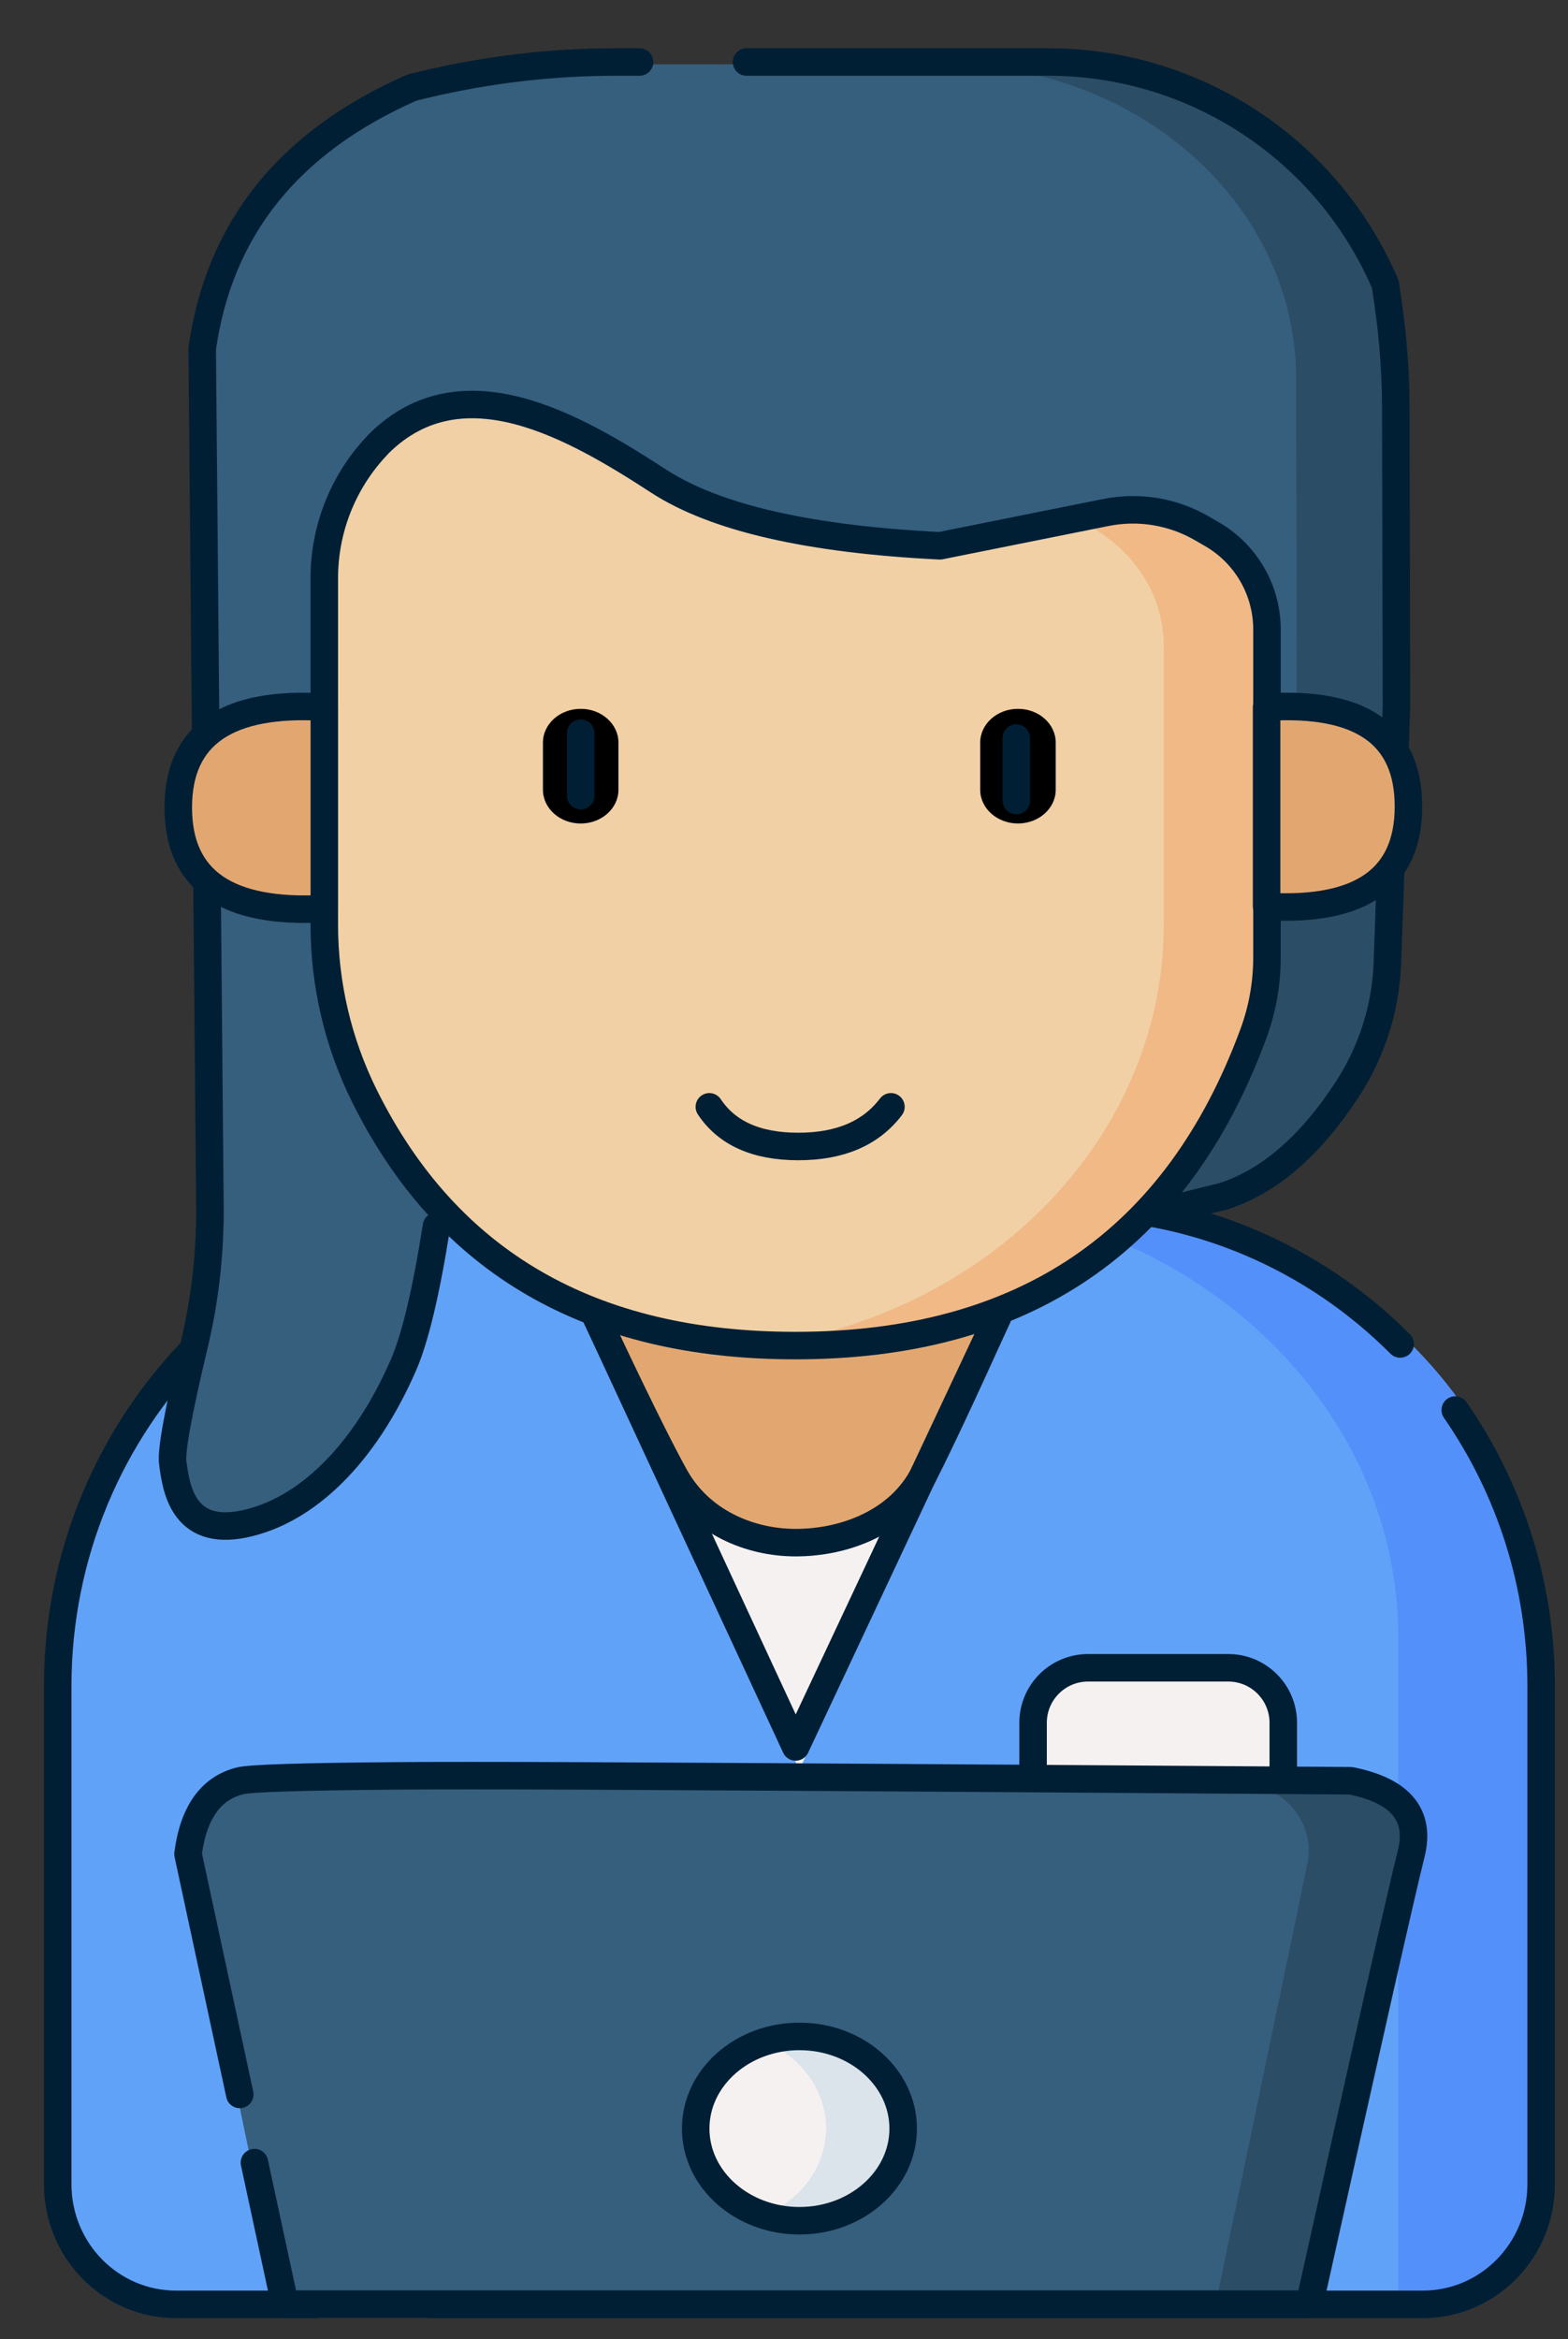 <?xml version="1.0" encoding="UTF-8"?>
<svg width="57px" height="85px" viewBox="0 0 57 85" version="1.1" xmlns="http://www.w3.org/2000/svg" xmlns:xlink="http://www.w3.org/1999/xlink">
    <rect x="0" y="0" width="57" height="85" fill="#333333" stroke="none"/>
    <title>bu</title>
    <g id="Assets" stroke="none" stroke-width="1" fill="none" fill-rule="evenodd">
        <g id="onboarding-flow-copy-2" transform="translate(-388, -701)">
            <g id="bu" transform="translate(389.755, 702.98)">
                <path d="M51.824,81.476 L2.404,81.476 C1.662,81.476 0.493,79.885 0.493,79.222 L0.493,57.521 C0.493,48.727 8.462,41.597 18.291,41.597 L36.314,41.597 C46.143,41.597 54.111,48.727 54.111,57.521 L54.111,79.222 C53.51,79.819 52.566,81.476 51.824,81.476 Z" id="Path" fill="#61A2F9" fill-rule="nonzero"></path>
                <path d="M36.314,41.597 L31.275,41.597 C41.105,41.597 49.073,48.727 49.073,57.522 L49.073,81.75 L51.824,81.476 C53.517,80.282 53.517,79.949 54.111,79.222 L54.111,57.521 C54.111,48.727 46.143,41.597 36.314,41.597 Z" id="Path" fill="#5490F9" fill-rule="nonzero"></path>
                <path d="M9.745,81.76 L4.645,81.76 C2.269,81.76 0.343,79.805 0.343,77.393 L0.343,59.298 C0.343,49.649 8.047,41.828 17.55,41.828 L37.062,41.828 C41.771,41.828 46.037,43.748 49.144,46.859 M51.147,49.26 C53.114,52.1 54.269,55.562 54.269,59.298 L54.269,77.393 C54.269,79.805 52.343,81.76 49.967,81.76 L13.868,81.76" id="Shape" stroke="#001F35" stroke-linecap="round" stroke-linejoin="round"></path>
                <path d="M5.594,27.898 L45.846,23.779 L49.009,24.548 L49.009,11.776 C49.009,5.47 43.296,0.358 36.249,0.358 L18.355,0.358 C11.308,0.358 5.594,5.47 5.594,11.776 L5.594,27.898 Z" id="Path" fill="#365E7D" fill-rule="nonzero"></path>
                <path d="M36.249,0.358 L32.602,0.358 C39.65,0.358 45.363,5.47 45.363,11.776 C45.392,21.154 45.392,27.53 45.363,30.903 C45.361,31.126 45.117,31.179 44.63,31.06 C44.405,33.489 44.291,34.831 44.288,35.088 C44.288,35.12 41.077,40.141 41.138,41.5 C41.158,41.949 42.566,41.343 45.363,39.683 L48.606,35.088 L49.009,11.776 C49.009,5.47 43.296,0.358 36.249,0.358 Z" id="Path" fill="#2B4D66" fill-rule="nonzero"></path>
                <polygon id="Path" fill="#F6F1F1" fill-rule="nonzero" points="27.302 62.343 36.489 41.941 18.115 41.941"></polygon>
                <path d="M18.115,41.941 L22.19,50.991 C24.044,55.109 30.56,55.109 32.414,50.991 L36.489,41.941" id="Path" fill="#E2A770" fill-rule="nonzero"></path>
                <path d="M27.302,47.108 C17.733,47.108 9.975,40.167 9.975,31.604 L9.975,18.179 C9.975,17.072 10.309,16.047 10.888,15.17 C12.691,12.437 16.812,11.822 19.629,13.75 C24.8,17.288 30.448,18.428 36.698,16.558 C40.439,15.439 44.447,17.731 44.624,21.257 C44.628,21.346 44.631,21.435 44.631,21.525 L44.631,31.604 C44.631,40.167 36.872,47.108 27.302,47.108 Z" id="Path" fill="#F1D0A5" fill-rule="nonzero"></path>
                <path d="M44.624,21.257 C44.447,17.731 40.439,15.439 36.698,16.558 C36.666,16.567 36.633,16.576 36.601,16.585 C38.763,17.268 40.431,19.011 40.544,21.257 C40.548,21.346 40.551,21.435 40.551,21.525 L40.551,31.604 C40.551,39.55 33.871,46.098 25.263,47.001 C25.932,47.072 26.612,47.109 27.302,47.109 C36.872,47.109 44.63,40.167 44.63,31.604 L44.63,21.525 C44.63,21.435 44.628,21.346 44.624,21.257 Z" id="Path" fill="#F1B986" fill-rule="nonzero"></path>
                <path d="M14.054,41.597 C11.509,38.898 9.974,35.412 9.974,31.604 L9.974,26.717 L5.594,27.898 C6.279,35.934 6.112,43.59 4.576,50.633 C4.101,52.809 7.02,54.29 8.853,52.8 C12.393,49.923 14.504,46.367 14.054,41.597 Z" id="Path" fill="#365E7D" fill-rule="nonzero"></path>
                <path d="M46.152,81.772 L8.453,81.772 L5.111,65.731 C4.787,64.172 6.124,62.732 7.896,62.732 L46.709,62.732 C48.481,62.732 49.818,64.172 49.493,65.731 L46.152,81.772 Z" id="Path" fill="#365E7D" fill-rule="nonzero"></path>
                <path d="M46.709,62.732 L42.992,62.732 C44.764,62.732 46.101,64.172 45.776,65.731 L42.434,81.772 L46.152,81.772 L49.493,65.731 C49.818,64.172 48.481,62.732 46.709,62.732 Z" id="Path" fill="#2B4D66" fill-rule="nonzero"></path>
                <path d="M27.302,78.852 C29.456,78.852 31.202,77.289 31.202,75.362 C31.202,73.434 29.456,71.872 27.302,71.872 C25.148,71.872 23.402,73.434 23.402,75.362 C23.402,77.289 25.148,78.852 27.302,78.852 Z" id="Path" fill="#F6F1F1" fill-rule="nonzero"></path>
                <path d="M27.302,71.872 C26.783,71.872 26.29,71.965 25.837,72.129 C27.265,72.647 28.272,73.899 28.272,75.362 C28.272,76.825 27.265,78.076 25.837,78.595 C26.29,78.759 26.783,78.852 27.302,78.852 C29.456,78.852 31.202,77.289 31.202,75.362 C31.202,73.434 29.456,71.872 27.302,71.872 Z" id="Path" fill="#DAE4EA" fill-rule="nonzero"></path>
                <path d="M45.179,62.732 L35.799,62.732 L35.799,60.064 C35.799,59.27 36.518,58.627 37.404,58.627 L43.574,58.627 C44.461,58.627 45.179,59.27 45.179,60.064 L45.179,62.732 Z" id="Path" fill="#F6F1F1" fill-rule="nonzero"></path>
                <path d="M19.355,27.946 C20.113,27.946 20.727,27.396 20.727,26.718 L20.727,25.007 C20.727,24.329 20.113,23.779 19.355,23.779 C18.596,23.779 17.982,24.329 17.982,25.007 L17.982,26.718 C17.982,27.396 18.596,27.946 19.355,27.946 Z" id="Path" fill="#000000" fill-rule="nonzero"></path>
                <path d="M35.25,27.945 C36.008,27.945 36.623,27.396 36.623,26.717 L36.623,25.007 C36.623,24.329 36.008,23.779 35.25,23.779 C34.492,23.779 33.877,24.329 33.877,25.007 L33.877,26.717 C33.877,27.396 34.492,27.945 35.25,27.945 Z" id="Path" fill="#000000" fill-rule="nonzero"></path>
                <line x1="19.355" y1="24.663" x2="19.355" y2="26.934" id="Path-13" stroke="#001F35" stroke-linecap="round" stroke-linejoin="round"></line>
                <line x1="35.189" y1="24.842" x2="35.189" y2="27.112" id="Path-13-Copy" stroke="#001F35" stroke-linecap="round" stroke-linejoin="round"></line>
                <path d="M30.632,38.242 C29.903,39.203 28.781,39.683 27.264,39.683 C25.747,39.683 24.67,39.203 24.031,38.242" id="Path-13-Copy-2" stroke="#001F35" stroke-linecap="round" stroke-linejoin="round"></path>
                <g id="Group-18" transform="translate(4.343, 0.273)">
                    <path d="M7.152,37.578 C10.154,43.623 15.374,46.645 22.812,46.645 C31.127,46.645 36.678,42.867 39.465,35.312 C39.792,34.426 39.959,33.489 39.959,32.544 L39.959,20.623 C39.959,19.197 39.2,17.879 37.966,17.163 L37.595,16.948 C36.54,16.336 35.298,16.131 34.103,16.371 L28.071,17.581 L28.071,17.581 C23.303,17.346 19.896,16.563 17.848,15.233 C14.777,13.238 10.709,10.882 7.688,13.855 L7.569,13.983 C6.362,15.278 5.691,16.983 5.691,18.753 L5.691,18.753 L5.691,18.753 L5.691,31.351 C5.691,33.512 6.191,35.643 7.152,37.578 Z" id="Path-10" stroke="#001F35" stroke-linecap="round" stroke-linejoin="round"></path>
                    <path d="M9.771,42.304 C9.393,44.699 8.991,46.383 8.566,47.357 C7.137,50.627 5.022,52.664 2.762,53.13 C0.502,53.595 0.295,51.734 0.181,50.898 C0.123,50.468 0.383,49.046 0.959,46.632 C1.356,44.972 1.548,43.271 1.533,41.564 L1.252,10.424 L1.252,10.424 C1.864,6.057 4.408,2.891 8.886,0.926 L9.304,0.826 C11.594,0.277 13.94,0 16.295,0 L17.151,0 L17.151,0 M21.041,0 L32.01,0 C37.345,0 42.165,3.18 44.264,8.084 C44.264,8.084 44.264,8.084 44.264,8.084 L44.364,8.779 C44.546,10.04 44.639,11.312 44.642,12.585 L44.666,23.42 L44.666,23.42 L44.337,32.728 C44.28,34.36 43.779,35.946 42.888,37.316 C41.537,39.393 40.025,40.696 38.35,41.227 L35.877,41.835" id="Shape" stroke="#001F35" stroke-linecap="round" stroke-linejoin="round"></path>
                    <path d="M5.639,30.708 L3.217,30.708 C1.536,30.708 0.173,29.132 0.173,27.187 C0.173,25.243 1.536,23.666 3.217,23.666 L5.639,23.666 L5.639,30.708 Z" id="Path" fill="#E2A770" fill-rule="nonzero"></path>
                    <path d="M45.178,30.63 L42.825,30.63 C41.193,30.63 39.869,29.07 39.869,27.147 C39.869,25.223 41.193,23.664 42.825,23.664 L45.178,23.664 L45.178,30.63 Z" id="Path-Copy" fill="#E2A770" fill-rule="nonzero" transform="translate(42.524, 27.147) scale(-1, 1) translate(-42.524, -27.147) "></path>
                    <path d="M0.382,23.444 C3.921,23.23 5.691,24.447 5.691,27.093 C5.691,29.74 3.921,30.964 0.382,30.766 L0.382,23.444 Z" id="Path-12-Copy" stroke="#001F35" stroke-linecap="round" stroke-linejoin="round" transform="translate(3.037, 27.104) scale(-1, 1) translate(-3.037, -27.104) "></path>
                    <path d="M39.946,23.444 C43.383,23.232 45.102,24.436 45.102,27.054 C45.102,29.672 43.383,30.883 39.946,30.688 L39.946,23.444 Z" id="Path-12-Copy-2" stroke="#001F35" stroke-linecap="round" stroke-linejoin="round"></path>
                    <path d="M15.577,45.607 C16.906,48.434 17.857,50.363 18.431,51.395 C19.366,53.076 21.177,53.806 22.825,53.806 C24.611,53.806 26.594,53.064 27.489,51.314 C28.037,50.242 28.929,48.34 30.165,45.607" id="Path-22" stroke="#001F35" stroke-linecap="round" stroke-linejoin="round"></path>
                    <polyline id="Path-23" stroke="#001F35" stroke-linecap="round" stroke-linejoin="round" points="15.577 45.607 22.825 61.23 30.165 45.607"></polyline>
                    <path d="M2.618,73.858 L0.736,65.12 C0.935,63.605 1.572,62.717 2.647,62.458 C3.02,62.369 4.886,62.31 8.244,62.282 C8.975,62.276 9.929,62.273 11.106,62.273 C14.837,62.272 25.469,62.334 43.004,62.459 C44.823,62.823 45.555,63.71 45.199,65.12 C44.844,66.53 43.612,71.983 41.503,81.477 L4.259,81.477 L3.151,76.336" id="Path" stroke="#001F35" stroke-linecap="round" stroke-linejoin="round"></path>
                    <path d="M31.456,62.234 L31.456,60.354 C31.456,59.249 32.351,58.354 33.456,58.354 L38.552,58.354 C39.657,58.354 40.552,59.249 40.552,60.354 L40.552,62.07 L40.552,62.07" id="Path-25" stroke="#001F35" stroke-linecap="round" stroke-linejoin="round"></path>
                    <ellipse id="Oval" stroke="#001F35" cx="22.963" cy="75.099" rx="3.771" ry="3.349"></ellipse>
                </g>
            </g>
        </g>
    </g>
</svg>